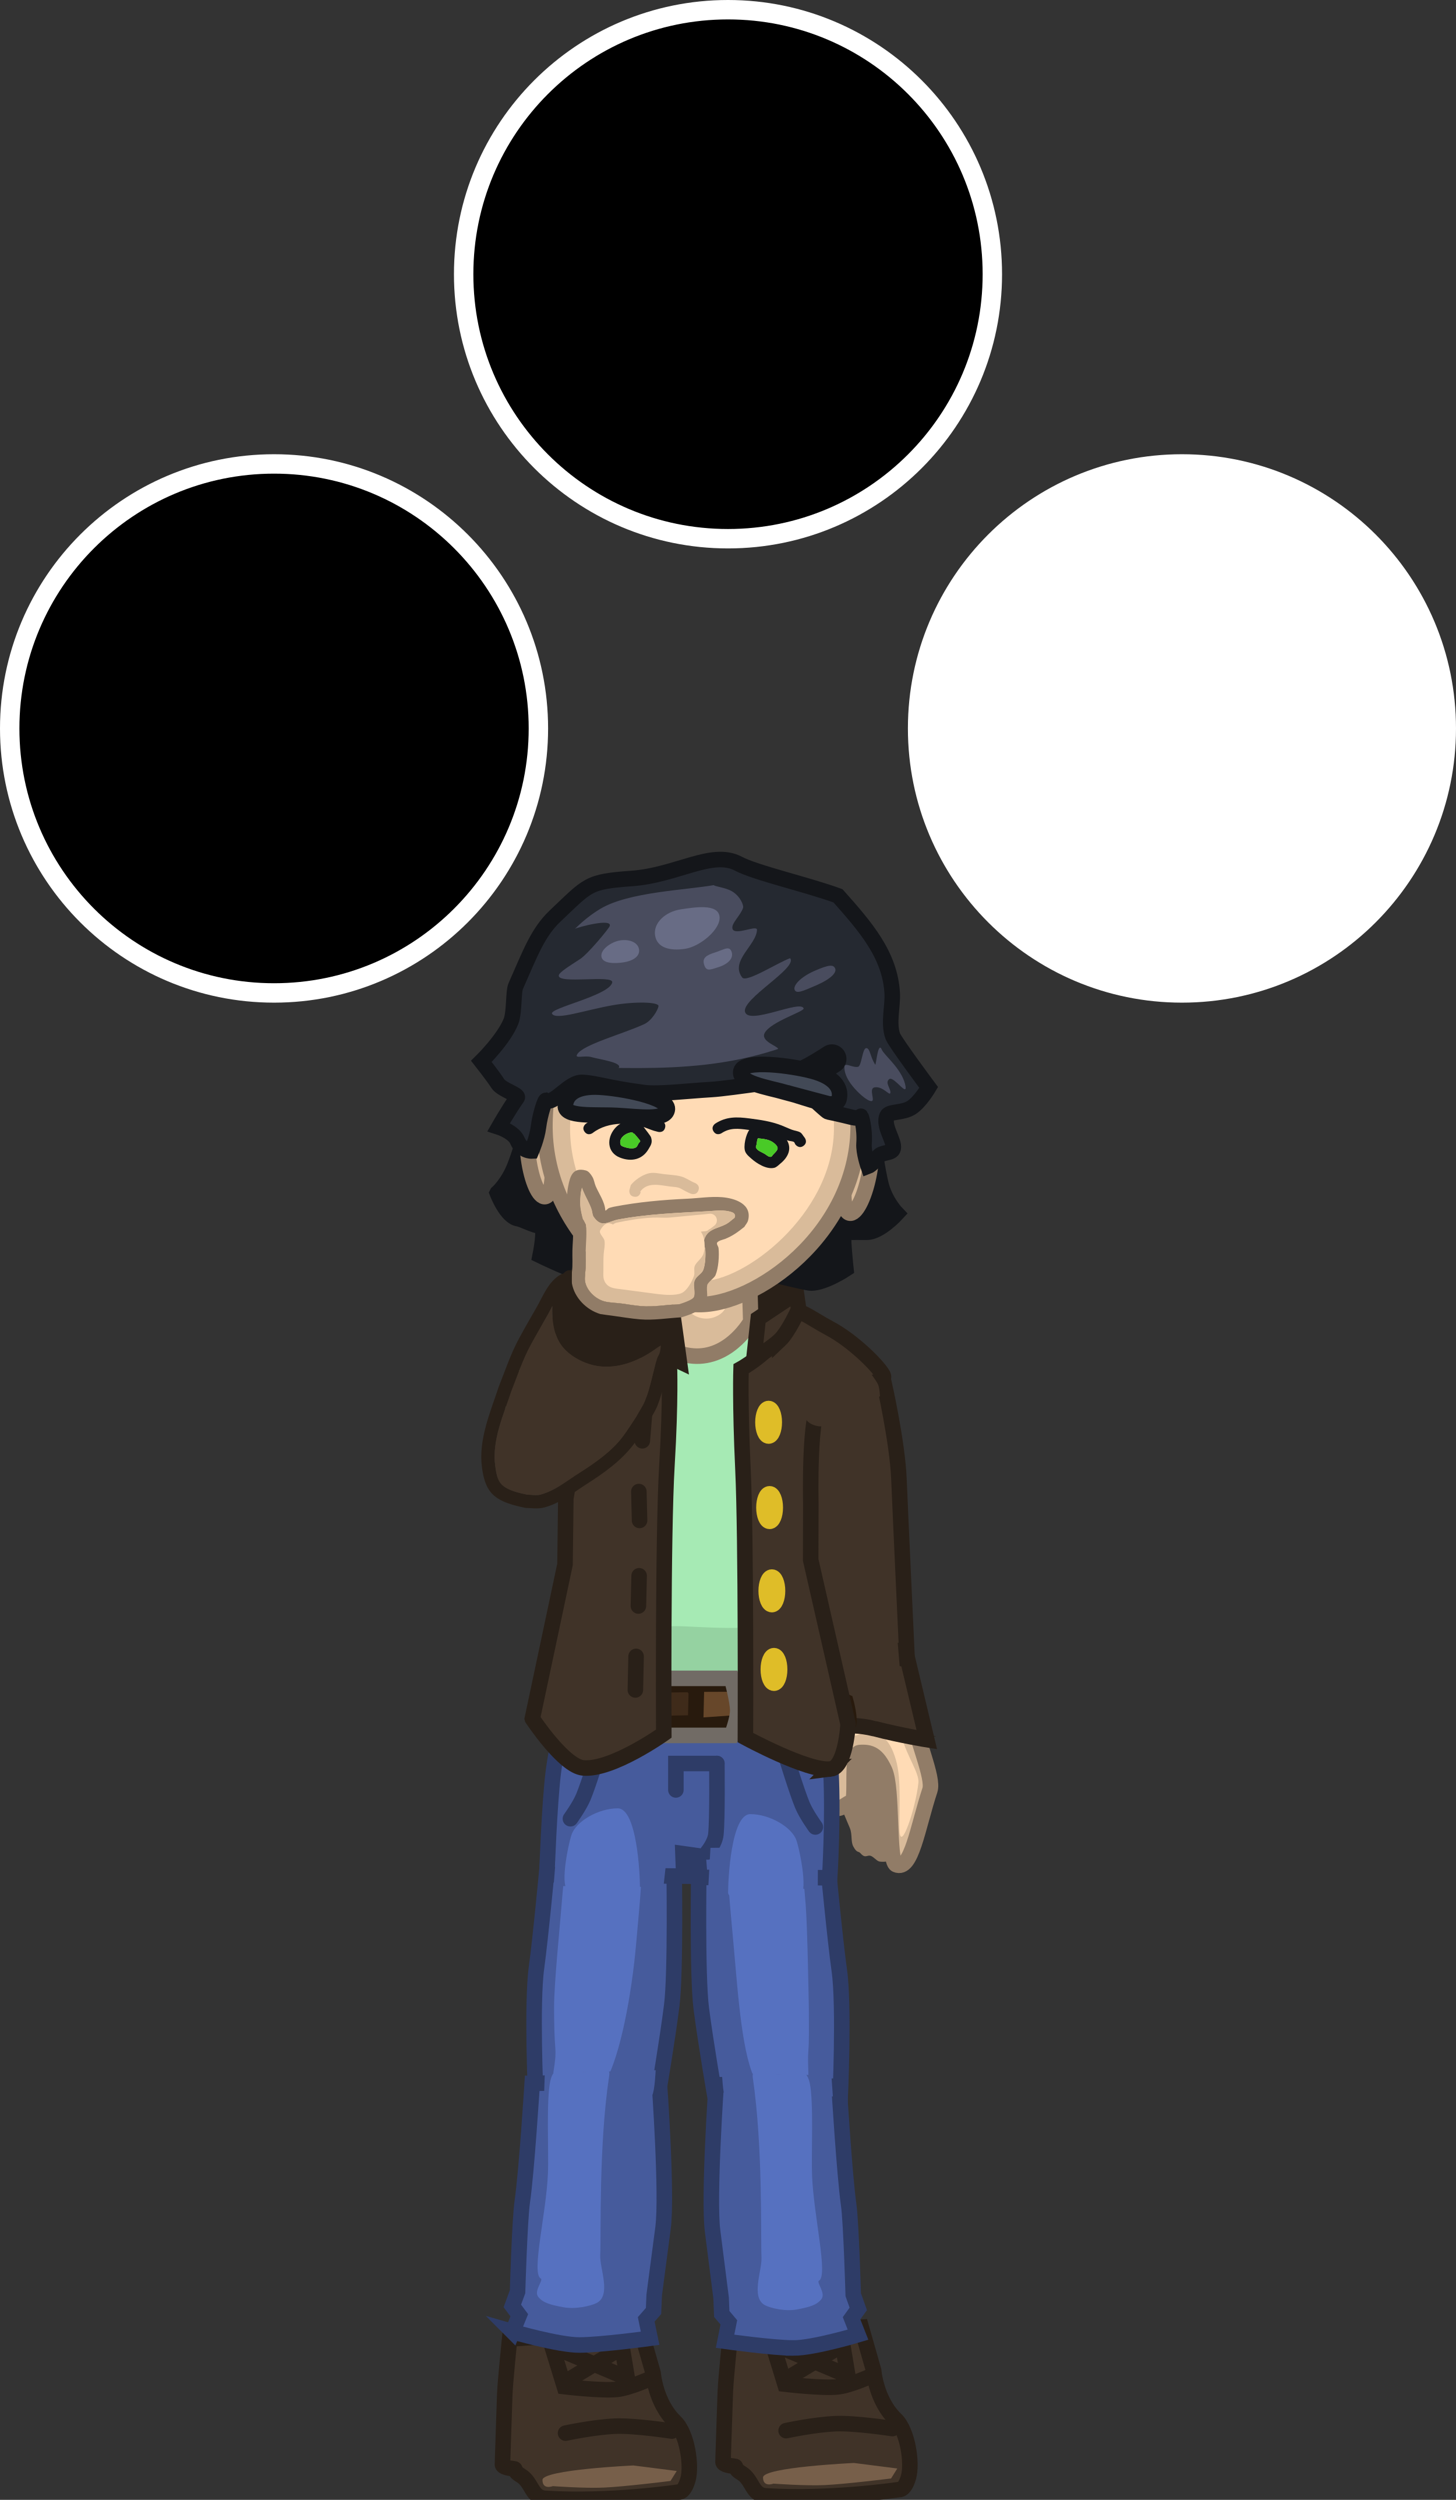 <svg version="1.1" xmlns="http://www.w3.org/2000/svg" xmlns:xlink="http://www.w3.org/1999/xlink" width="375.206" height="643.815" viewBox="0,0,375.206,643.815"><rect x="0" y="0" width="375.206" height="643.815" fill="#333333" stroke="none"/><g transform="translate(-52.397,209.112)"><g data-paper-data="{&quot;isPaintingLayer&quot;:true}" fill-rule="nonzero" stroke-linejoin="miter" stroke-miterlimit="10" stroke-dasharray="" stroke-dashoffset="0" style="mix-blend-mode: normal"><g data-paper-data="{&quot;index&quot;:null}"><path d="M286.51,428.877c-1.002,3.473 -2.396,3.177 -2.396,3.177c0,0 -17.839,2.679 -34.334,1.624c-3.639,-0.233 -3.381,-4.07 -6.273,-5.839c-2.283,-1.396 -1.049,-1.727 -1.949,-1.805c-2.99,-0.258 -2.845,-1.076 -2.845,-1.076c0,0 0.529,-16.442 0.602,-18.194c0.14,-3.352 1.242,-14.117 1.242,-14.117l33.792,-2.395l3.193,11.175c0,0 0.576,7.638 5.695,12.573c3.086,2.976 4.307,11.289 3.273,14.876z" fill="#403328" stroke="#292018" stroke-width="4" stroke-linecap="butt"/><path d="M272.444,425.203l11.182,1.422l-1.603,2.57c0,0 -11.296,1.419 -17.011,1.7c-5.014,0.247 -13.322,-0.37 -13.322,-0.37c0,0 -2.661,1.049 -2.661,-1.596c0,-2.645 23.415,-3.725 23.415,-3.725z" fill="#775f4a" stroke="none" stroke-width="0" stroke-linecap="butt"/><path d="M254.975,416.881c0,0 7.214,-1.564 12.775,-1.796c5.029,-0.21 14.632,1.264 14.632,1.264" fill="none" stroke="#292018" stroke-width="4" stroke-linecap="round"/><path d="M277.543,402.512c0,0 -5.882,2.744 -9.267,3.098c-4.103,0.429 -13.616,-0.704 -13.616,-0.704l-3.193,-10.377l17.029,7.184" fill="none" stroke="#292018" stroke-width="4" stroke-linecap="round"/><path d="M255.458,403.311l14.102,-8.515l1.33,7.982" fill="none" stroke="#292018" stroke-width="4" stroke-linecap="round"/></g><g data-paper-data="{&quot;index&quot;:null}"><path d="M229.673,429.52c-1.002,3.473 -2.396,3.177 -2.396,3.177c0,0 -17.839,2.679 -34.334,1.624c-3.639,-0.233 -3.381,-4.07 -6.273,-5.839c-2.283,-1.396 -1.049,-1.727 -1.949,-1.805c-2.99,-0.258 -2.845,-1.076 -2.845,-1.076c0,0 0.529,-16.442 0.602,-18.194c0.14,-3.352 1.242,-14.117 1.242,-14.117l33.792,-2.395l3.193,11.175c0,0 0.576,7.638 5.695,12.573c3.086,2.976 4.307,11.289 3.273,14.876z" fill="#403328" stroke="#292018" stroke-width="4" stroke-linecap="butt"/><path d="M215.606,425.845l11.182,1.422l-1.603,2.57c0,0 -11.296,1.419 -17.011,1.7c-5.014,0.247 -13.322,-0.37 -13.322,-0.37c0,0 -2.661,1.049 -2.661,-1.596c0,-2.645 23.415,-3.725 23.415,-3.725z" fill="#775f4a" stroke="none" stroke-width="0" stroke-linecap="butt"/><path d="M198.138,417.524c0,0 7.214,-1.564 12.775,-1.796c5.029,-0.21 14.632,1.264 14.632,1.264" fill="none" stroke="#292018" stroke-width="4" stroke-linecap="round"/><path d="M220.706,403.155c0,0 -5.882,2.744 -9.267,3.098c-4.103,0.429 -13.616,-0.704 -13.616,-0.704l-3.193,-10.377l17.029,7.184" fill="none" stroke="#292018" stroke-width="4" stroke-linecap="round"/><path d="M198.621,403.953l14.102,-8.515l1.33,7.982" fill="none" stroke="#292018" stroke-width="4" stroke-linecap="round"/></g><g data-paper-data="{&quot;index&quot;:null}" stroke-linecap="butt"><g><g><path d="M264.986,211.195c-0.853,-1.041 -1.411,-7.532 -1.536,-8.302c-3.86,-23.743 -6.199,-28.108 -6.199,-28.108c0,0 3.478,-10.557 7.342,-12.227c2.749,-1.189 13.445,2.927 13.445,2.927c0,0 3.125,25.196 3.424,35.226c0.07,2.365 1.601,4.358 2.963,12.518c1.084,6.493 -14.641,3.822 -19.438,-2.033z" fill="#d9bb9a" stroke="#917c67" stroke-width="4"/><path d="M283.416,219.293c0,2.752 -15.946,-3.285 -16.71,-3.285c-0.764,0 -0.355,-2.784 -0.355,-5.536c0,-2.752 -0.622,-5.72 0.142,-5.72c0.127,0 15.344,7.157 15.656,8.123c0.824,2.551 1.267,4.125 1.267,6.418z" fill="#d9bb9a" stroke="none" stroke-width="0"/><path d="M270.814,162.795c2.444,-0.361 4.295,7.959 5.71,18.311c1.415,10.352 0.768,12.298 1.542,19.62c0.521,4.933 1.896,11.268 3.228,16.665c2.266,9.186 -12.323,-0.265 -12.52,-0.597c-0.179,-0.301 0.427,-7.888 0.422,-8.57c-0.055,-7.838 0.188,-18.243 -0.63,-20.57c-1.807,-5.14 -5.245,-13.215 -5.789,-17.198c-1.415,-10.352 5.593,-7.301 8.037,-7.663z" fill="#ffdbb5" stroke="none" stroke-width="0"/></g><path d="M273.966,213.974c-3.272,-1.149 -10.512,-4.607 -10.512,-4.607c0,0 -4.359,-19.75 -5.337,-27.382c-0.973,-7.592 -2.912,-28.253 -2.912,-28.253l24.994,-6.735c0,0 3.454,15.229 3.849,24.758c0.404,9.749 2.023,44.532 2.023,44.532c0,0 -8.348,-0.993 -12.105,-2.312z" fill="#403328" stroke="#292018" stroke-width="4"/></g><g><path d="M285.403,255.35c0,7.399 -0.784,15.021 -5.31,15.021c-1.488,0 -1.27,-0.058 -2.72,-1.191c-1.436,-1.122 -1.731,0.712 -3.214,-0.988c-0.582,-0.667 -0.887,0.06 -1.876,-1.772c-0.681,-1.262 -0.212,-3.102 -0.876,-4.72c-0.983,-2.39 -2.395,-5.388 -2.395,-6.35c0,-7.399 3.669,-13.397 8.195,-13.397c4.526,0 8.195,5.998 8.195,13.397z" fill="#917c67" stroke="none" stroke-width="NaN"/><g><path d="M283.319,271.115c-2.081,-0.902 -0.812,-19.648 -2.937,-24.266c-1.933,-4.2 -3.701,-4.799 -6.44,-4.606c-2.56,0.18 -0.568,12.76 -2.155,12.78c-1.629,0.02 -5.867,6.509 -6.985,-6.614c-0.892,-10.471 -0.097,-27.135 -0.926,-32.23c0.043,-2.891 20.374,0.705 21.027,4.645c0.07,2.365 0.927,2.181 2.289,10.34c1.276,7.648 5.894,17.549 4.839,20.753c-3.187,9.682 -4.757,20.912 -8.712,19.198z" fill="#d9bb9a" stroke="#917c67" stroke-width="4"/><path d="M281.507,222.484c2.266,9.186 2.068,11.124 3.329,15.899c1.262,4.776 4.497,9.159 4.232,11.637c-0.71,6.645 -4.554,17.951 -4.853,12.466c-0.244,-4.472 0.601,-13.149 -0.941,-18.336c-0.724,-2.438 -2.113,-6.28 -5.956,-7.37c-1.549,-0.439 -7.353,3.377 -8.477,-0.159c-0.571,-1.794 -0.062,-3.636 -0.246,-6.151c-0.746,-10.206 0.624,-10.799 0.426,-11.13c-1.324,-2.222 11.153,-2.254 12.485,3.143z" fill="#ffdbb5" stroke="none" stroke-width="0"/></g><path d="M277.756,236.104c-7.411,-1.89 -15.116,0.04 -15.116,0.04l1.079,-22.994l22.617,5.259l4.895,20.514c0,0 -6.51,-1.041 -13.476,-2.818z" fill="#403328" stroke="#292018" stroke-width="4"/><path d="M265.977,217.209l-0.887,-9.595l18.626,6.089l0.71,8.673z" fill="#403328" stroke="none" stroke-width="0"/></g></g><path d="M200.309,190.605c0,0 2.702,-32.952 0.454,-37.254c-0.399,-0.764 -4.259,-7.031 -10.264,-8.69c-4.57,-1.263 -7.996,9.436 -6.647,6.852c3.12,-5.978 8.084,-16.192 13.224,-17.432c10.46,-2.523 23.341,-10.05 32.449,-10.05c9.956,0 21.082,4.462 34.418,9.234c12.958,4.637 9.301,13.463 9.301,13.463c0,0 -11.702,7.594 -12.141,8.326c-2.127,3.542 -2.947,33.953 -2.947,33.953l7.177,37.258c0,0 -12.963,10.261 -36.501,9.687c-21.934,-0.534 -36.293,-8.258 -36.293,-8.258z" data-paper-data="{&quot;index&quot;:null}" fill="#95d2a1" stroke="#67916f" stroke-width="4" stroke-linecap="butt"/><path d="M249.266,166.297c0,1.438 -1.175,8.836 -0.688,12.374c1.675,12.169 6.674,28.172 4.648,29.505c-4.978,3.273 -21.652,1.47 -26.67,1.518c-4.07,0.039 -18.6,0.348 -22.779,-3.438c-3.243,-2.938 2.095,-14.915 3.906,-27.587c0.523,-3.659 -0.769,-10.62 -0.769,-13.433c0,-3.033 -4.37,-16.643 -5.861,-19.741c-0.546,-1.134 -4.522,1.008 -6.311,0.251c-1.551,-0.656 -0.97,-4.188 -1.07,-5.366c-0.196,-2.306 4.139,-5.462 8.707,-6.958c4.568,-1.496 19.203,-4.37 25.892,-4.37c6.89,0 20.77,1.866 26.623,4.617c1.104,0.519 8.284,3.117 7.436,5.983c-0.612,2.07 -0.476,6.025 -2.579,6.713c-2.314,0.757 -6.862,-1.819 -7.071,-0.836c-1.002,4.713 -3.414,17.742 -3.414,20.769z" data-paper-data="{&quot;index&quot;:null}" fill="#a6eab4" stroke="none" stroke-width="0" stroke-linecap="butt"/><g data-paper-data="{&quot;index&quot;:null}" stroke-linecap="butt"><path d="M202.72,129.1l1.04,-8.784c0,0 13.673,-1.567 24.4,-1.462c10.727,0.105 27.943,2.721 27.943,2.721v5.588z" fill="#292018" stroke="#292018" stroke-width="4"/><g><path d="M212.158,117.527l33.301,0.242l0.406,13.469c0,0 -5.008,9.022 -13.992,8.917c-8.699,-0.101 -22.599,-9.827 -22.599,-9.827z" fill="#d9bb9a" stroke="#917c67" stroke-width="4"/><path d="M239.334,127.396c0,1.234 -2.208,3.087 -4.932,3.087c-2.724,0 -4.932,-1.852 -4.932,-3.087c0,-1.234 2.208,-1.384 4.932,-1.384c2.724,0 4.932,0.149 4.932,1.384z" fill="#ffdbb5" stroke="none" stroke-width="0"/></g></g><g data-paper-data="{&quot;index&quot;:null}" stroke-linecap="butt"><g fill="#465b9c"><path d="M190.654,297.617c1.055,-7.592 2.918,-27.521 2.918,-27.521l32.537,1.273c0,0 0.463,27.528 -0.609,36.024c-1.128,8.939 -3.436,22.537 -3.436,22.537c0,0 -11.707,4.402 -16.983,4.419c-5.044,0.016 -14.637,-3.705 -14.637,-3.705c0,0 -1.057,-23.902 0.211,-33.025z" stroke="#2e3c67" stroke-width="4"/><path d="M195.137,272.701l0.175,-4.589l24.129,0.901l-0.175,4.589z" stroke="none" stroke-width="0"/></g><path d="M197.168,280.856c1.109,-14.222 3.201,-26.103 9.269,-26.022c14.029,0.187 11.929,13.355 9.913,36.433c-1.198,13.712 -4.162,28.959 -7.795,35.456c-1.816,3.246 -5.228,4.345 -6.99,4.345c-2.589,0 -5.295,-0.964 -6.525,-3.43c-0.742,-1.487 0.764,-5.384 0.465,-9.15c-0.218,-2.749 -0.324,-6.245 -0.324,-10.688c0,-6.156 1.517,-20.895 1.988,-26.944z" fill="#5671c0" stroke="none" stroke-width="0"/></g><g data-paper-data="{&quot;index&quot;:null}" stroke-linecap="butt"><g fill="#465b9c"><path d="M184.491,391.405l1.724,-4.241l-1.792,-2.407l1.346,-3.655c0,0 0.548,-18.627 1.226,-23.248c1.114,-7.592 2.548,-30.43 2.548,-30.43l32.755,-0.411c0,0 2.086,29.212 0.954,37.707c-0.472,3.539 -2.271,17.243 -2.271,17.243l-0.168,4.103l-1.888,2.157l1.003,4.873c0,0 -12.664,1.712 -18.235,1.729c-5.325,0.016 -17.202,-3.421 -17.202,-3.421z" stroke="#2e3c67" stroke-width="4"/><path d="M192.608,330.232l0.185,-5.396l28.57,-0.79c0,0 -0.235,5.336 -0.896,6.45c-0.255,0.43 -6.74,0.435 -6.74,0.435z" stroke="none" stroke-width="0"/></g><path d="M194.217,326.794c0.962,-4.275 3.34,-2.409 6.372,-2.498c4.266,1.089 9.357,-2.545 8.795,1.172c-2.711,17.927 -2.061,40.263 -2.31,46.281c-0.14,3.393 2.943,10.34 -0.98,12.283c-1.525,0.755 -5.401,1.634 -8.458,1.075c-3.214,-0.588 -5.282,-1.098 -6.53,-2.667c-1.247,-1.57 1.423,-4.322 0.64,-4.744c-2.493,-1.343 1.419,-16.617 1.853,-27.094c0.231,-5.577 -0.477,-18.943 0.618,-23.809z" fill="#5671c0" stroke="none" stroke-width="0"/></g><g data-paper-data="{&quot;index&quot;:null}" stroke-linecap="butt"><g fill="#465b9c"><path d="M236.623,330.695c0,0 -2.356,-13.598 -3.507,-22.537c-1.094,-8.495 -0.622,-36.024 -0.622,-36.024l33.213,-1.273c0,0 1.901,19.93 2.978,27.521c1.295,9.123 0.215,33.025 0.215,33.025c0,0 -9.793,3.721 -14.941,3.705z" stroke="#2e3c67" stroke-width="4"/><path d="M239.478,274.367l-0.179,-4.589l24.63,-0.901l0.179,4.589z" stroke="none" stroke-width="0"/></g><path d="M260.836,308.363c0,4.444 0.094,7.939 -0.129,10.688c-0.305,3.766 0.424,8.067 -0.333,9.554c-1.256,2.466 -1.193,3.026 -3.836,3.026c-1.799,0 -7.299,-1.099 -9.153,-4.345c-3.709,-6.497 -4.717,-21.744 -5.939,-35.456c-2.058,-23.078 -4.201,-36.246 10.119,-36.433c6.193,-0.081 7.32,11.8 8.452,26.022c0.482,6.049 0.819,26.944 0.819,26.944z" fill="#5671c0" stroke="none" stroke-width="0"/></g><g data-paper-data="{&quot;index&quot;:null}" stroke-linecap="butt"><g fill="#465b9c"><path d="M256.874,395.591c-5.386,-0.017 -17.63,-1.729 -17.63,-1.729l0.97,-4.873l-1.825,-2.157l-0.162,-4.103c0,0 -1.74,-13.704 -2.196,-17.243c-1.094,-8.495 0.922,-37.707 0.922,-37.707l31.669,0.411c0,0 1.386,22.838 2.464,30.43c0.656,4.62 1.185,23.248 1.185,23.248l1.301,3.655l-1.733,2.407l1.667,4.241c0,0 -11.483,3.437 -16.632,3.421z" stroke="#2e3c67" stroke-width="4"/><path d="M245.824,331.696c0,0 -6.269,-0.005 -6.516,-0.435c-0.639,-1.113 -0.866,-6.45 -0.866,-6.45l28.202,0.588l0.381,5.396z" stroke="none" stroke-width="0"/></g><path d="M261.66,351.166c0.419,10.477 4.202,25.751 1.791,27.094c-0.757,0.422 1.825,3.174 0.619,4.744c-1.206,1.57 -3.206,2.079 -6.313,2.667c-2.955,0.559 -6.703,-0.32 -8.177,-1.075c-3.793,-1.942 -0.812,-8.89 -0.948,-12.283c-0.241,-6.018 0.387,-28.355 -2.234,-46.281c-0.544,-3.718 4.378,-0.083 8.503,-1.172c2.931,0.089 5.23,-1.777 6.16,2.498c1.059,4.866 0.375,18.232 0.598,23.809z" fill="#5671c0" stroke="none" stroke-width="0"/></g><g data-paper-data="{&quot;index&quot;:null}"><g><g><path d="M193.321,273.694c0,0 0.636,-18.319 1.681,-26.508c1.041,-8.158 4.065,-19.79 4.065,-19.79l63.972,0.426c0,0 3.173,13.025 3.498,19.549c0.604,12.106 -0.33,27.104 -0.33,27.104l-33.466,-0.072l-0.432,-5.563l-3.921,-0.554l0.213,5.785z" fill="#465b9c" stroke="#2e3c67" stroke-width="4" stroke-linecap="butt"/><path d="M237.131,245.063c0,0 0.175,14.154 -0.258,18.276c-0.234,2.225 -2.134,4.501 -2.134,4.501" fill="none" stroke="#2e3c67" stroke-width="4" stroke-linecap="round"/><path d="M226.569,251.875v-6.812h10.562" fill="none" stroke="#2e3c67" stroke-width="4" stroke-linecap="round"/><path d="M206.911,241.271c0,0 -2.79,9.071 -4.166,12.368c-1.026,2.459 -3.353,5.647 -3.353,5.647" fill="none" stroke="#2e3c67" stroke-width="4" stroke-linecap="round"/><path d="M262.513,261.415c0,0 -2.327,-3.188 -3.353,-5.647c-1.376,-3.297 -4.166,-12.368 -4.166,-12.368" data-paper-data="{&quot;index&quot;:null}" fill="none" stroke="#2e3c67" stroke-width="4" stroke-linecap="round"/><path d="M195.055,276.603l0.848,-10.623l28.634,0.273l-1.18,10.623z" fill="#465b9c" stroke="none" stroke-width="0" stroke-linecap="butt"/><path d="M234.893,277.409l0.587,-10.623l27.709,-0.273l-0.053,10.8z" data-paper-data="{&quot;index&quot;:null}" fill="#465b9c" stroke="none" stroke-width="0" stroke-linecap="butt"/></g><g stroke="#281a0d" stroke-width="4" stroke-linecap="butt"><path d="M195.28,233.781c0,0 -0.256,-3.997 0.03,-5.663c0.31,-1.8 2.162,-3.916 2.162,-3.916l9.765,-0.355c0,0 3.189,3.808 3.189,5.464c0,1.656 -3.189,4.47 -3.189,4.47z" fill="#3f2b1a"/><path d="M206.44,234.633l1.794,-10.218l10.164,0.071c0,0 3.189,3.808 3.189,5.464c0,1.656 -3.189,4.47 -3.189,4.47z" fill="#67472a"/><path d="M218.597,234.846l1.594,-10.005l10.363,-0.142c0,0 3.189,3.808 3.189,5.464c0,1.656 -3.189,4.47 -3.189,4.47z" fill="#3f2b1a"/><path d="M231.629,235.347l0.263,-10.724l11.21,-0.042c0,0 3.361,3.635 3.438,5.288c0.077,1.654 -2.978,4.633 -2.978,4.633z" fill="#67472a"/><path d="M243.781,234.917l0.861,-10.298l10.612,-0.467c0,0 3.361,3.635 3.438,5.288c0.077,1.654 -2.978,4.633 -2.978,4.633z" fill="#3f2b1a"/><path d="M255.942,234.708l0.591,-10.085l8.428,-0.68c0,0 2.642,3.635 2.703,5.288c0.06,1.654 -2.341,4.633 -2.341,4.633z" fill="#67472a"/></g><path d="M200.378,235.344l1.165,-12.77l5.778,-0.148l0.629,12.77z" fill="#465b9c" stroke="#2e3c67" stroke-width="4" stroke-linecap="butt"/><g fill="#67472a" stroke="#281a0d" stroke-width="4" stroke-linecap="butt"><path d="M255.451,233.573l5.455,-8.648l9.475,4.238c0,0 1.273,4.658 0.584,6.14c-0.688,1.483 -4.715,2.756 -4.715,2.756z"/></g><path d="M223.38,237.826c0,0 -1.196,-4.985 -1.196,-7.45c0,-2.43 1.196,-7.237 1.196,-7.237h17.537c0,0 1.594,5.716 1.594,8.302c0,2.268 -1.594,6.386 -1.594,6.386z" fill="none" stroke="#716b65" stroke-width="4" stroke-linecap="butt"/><path d="M254.385,235.409l0.629,-12.77l5.778,0.148l1.165,12.77z" data-paper-data="{&quot;index&quot;:null}" fill="#465b9c" stroke="#2e3c67" stroke-width="4" stroke-linecap="butt"/></g><path d="M217.307,276.83c0,3.037 -13.186,0.887 -18.185,0.887c-2.674,0 -0.396,-11.516 0.581,-14.368c1.163,-3.392 6.876,-6.741 11.874,-6.741c4.999,0 5.73,17.185 5.73,20.222z" fill="#5671c0" stroke="none" stroke-width="0" stroke-linecap="butt"/><path d="M240.023,278.322c0,-3.037 0.731,-20.222 5.73,-20.222c4.999,0 10.712,3.349 11.874,6.741c0.977,2.852 3.255,14.368 0.581,14.368c-4.999,0 -18.185,2.15 -18.185,-0.887z" data-paper-data="{&quot;index&quot;:null}" fill="#5671c0" stroke="none" stroke-width="0" stroke-linecap="butt"/></g><g data-paper-data="{&quot;index&quot;:null}" stroke-linecap="butt"><g data-paper-data="{&quot;index&quot;:null}" fill="#403328"><g><path d="M266.427,246.484c-5.793,0.687 -21.94,-8.093 -21.94,-8.093c0,0 0.215,-51.021 -0.636,-69.198c-0.789,-16.843 -0.485,-25.793 -0.485,-25.793c0,0 7.56,-4.171 9.698,-9.149c1.3,-3.027 0.368,-5.3 1.94,-5.634c3.717,-0.791 5.395,1.293 11.234,4.406c5.84,3.113 12.273,9.422 13.663,11.906c1.39,2.484 -5.838,2.073 -5.838,2.073c0,0 -6.068,3.44 -10.132,5.402c-3.157,1.524 -2.584,25.615 -2.584,25.615l-0.042,14.607l9.642,42.307c0,0 -0.588,11.086 -4.52,11.552z" stroke="#292018" stroke-width="4"/><path d="M276.243,143.896c0,0 1.99,2.55 2.428,3.567c0.413,0.96 0.487,3.014 0.487,3.014c0,0 -12.446,7.011 -14.557,7.714c-0.698,0.232 -4.627,-0.062 -5.132,-3.261c-0.504,-3.199 1.869,-6.297 1.869,-6.297z" stroke="none" stroke-width="NaN"/></g><path d="M253.349,136.029c-2.195,2.084 -6.678,4.796 -6.678,4.796l1.121,-10.377l9.824,-6.53l0.592,4.159c0,0 -2.573,5.782 -4.859,7.952z" stroke="#292018" stroke-width="4"/></g><path d="M251.922,157.182c0,1.958 -0.653,3.546 -1.458,3.546c-0.805,0 -1.458,-1.588 -1.458,-3.546c0,-1.958 0.653,-3.546 1.458,-3.546c0.805,0 1.458,1.588 1.458,3.546z" fill="#dfbd28" stroke="#dfbd28" stroke-width="4"/><path d="M252.178,179.149c0,1.958 -0.653,3.546 -1.458,3.546c-0.805,0 -1.458,-1.588 -1.458,-3.546c0,-1.958 0.653,-3.546 1.458,-3.546c0.805,0 1.458,1.588 1.458,3.546z" fill="#dfbd28" stroke="#dfbd28" stroke-width="4"/><path d="M252.761,200.598c0,1.958 -0.653,3.546 -1.458,3.546c-0.805,0 -1.458,-1.588 -1.458,-3.546c0,-1.958 0.653,-3.546 1.458,-3.546c0.805,0 1.458,1.588 1.458,3.546z" fill="#dfbd28" stroke="#dfbd28" stroke-width="4"/><path d="M253.307,220.835c0,1.958 -0.653,3.546 -1.458,3.546c-0.805,0 -1.458,-1.588 -1.458,-3.546c0,-1.958 0.653,-3.546 1.458,-3.546c0.805,0 1.458,1.588 1.458,3.546z" fill="#dfbd28" stroke="#dfbd28" stroke-width="4"/></g><g data-paper-data="{&quot;index&quot;:null}" stroke="#292018" stroke-width="4"><path d="M189.573,233.515l8.427,-39.724l0.207,-17.028c0,0 4.392,-23.849 0.35,-25.373c-5.204,-1.962 -12.973,-5.402 -12.973,-5.402c0,0 -1.756,10.411 0.024,7.927c1.78,-2.484 2.518,-18.793 9.995,-21.906c7.477,-3.113 9.625,-5.196 14.385,-4.406c2.013,0.334 0.819,2.607 2.484,5.634c2.738,4.978 12.417,9.149 12.417,9.149c0,0 0.389,8.949 -0.621,25.793c-1.09,18.178 -0.815,69.199 -0.815,69.199c0,0 -13.358,9.507 -20.776,8.82c-5.035,-0.467 -13.104,-12.682 -13.104,-12.682z" fill="#403328" stroke-linecap="butt"/><path d="M211.372,129.001l-0.287,-5.854l14.93,7.982l1.436,10.377c0,0 -5.74,-2.712 -8.551,-4.796c-2.927,-2.17 -7.528,-7.71 -7.528,-7.71z" fill="#403328" stroke-linecap="butt"/><path d="M217.921,161.951l0.747,-9.167" fill="none" stroke-linecap="round"/><path d="M217.025,175.027l0.187,7.438" fill="none" stroke-linecap="round"/><path d="M217.099,196.717l-0.187,7.784" fill="none" stroke-linecap="round"/><path d="M216.129,226.122l0.187,-8.648" fill="none" stroke-linecap="round"/></g><path d="M180.542,98.132c0,0 2.671,-2.298 4.484,-6.861c2.459,-6.188 7.204,-23.398 7.204,-23.398l82.914,1.49c0,0 2.601,19.417 4.234,26.372c1.064,4.533 4.144,7.707 4.144,7.707c0,0 -4.363,4.777 -7.695,4.799c-1.067,0.007 -4.349,-0.025 -5.861,0.031c-0.603,0.023 0.422,9.447 0.422,9.447c0,0 -5.34,3.534 -8.883,3.612c-1.47,0.032 -12.553,-2.974 -14.108,-2.895c-1.752,0.089 -4.096,1.933 -6.821,2.857c-4.404,1.493 -9.155,2.304 -9.155,2.304c0,0 -5.187,-1.256 -8.734,-2.973c-2.931,-1.419 -4.04,-3.331 -6.398,-3.535c-1.58,-0.137 -12.789,1.617 -13.666,1.579c-2.133,-0.094 -11.034,-4.421 -11.034,-4.421c0,0 1.508,-7.429 0.206,-7.535c-1.739,-0.141 -4.843,-1.814 -5.833,-1.946c-3.061,-0.409 -5.42,-6.633 -5.42,-6.633z" fill="#14161a" stroke="#14161a" stroke-width="4" stroke-linecap="butt"/><path d="M194.278,86.937c0.941,5.705 0.465,11.081 -1.062,12.006c-1.527,0.925 -3.528,-2.95 -4.469,-8.655c-0.941,-5.705 -0.465,-11.081 1.062,-12.006c1.527,-0.925 3.528,2.95 4.469,8.655z" fill="#d9bb9a" stroke="#917c67" stroke-width="4" stroke-linecap="butt"/><path d="M275.784,82.787c1.463,1.025 1.58,6.42 0.263,12.05c-1.318,5.63 -3.571,9.364 -5.034,8.339c-1.463,-1.025 -1.58,-6.42 -0.263,-12.05c1.318,-5.63 3.571,-9.364 5.034,-8.339z" data-paper-data="{&quot;index&quot;:null}" fill="#d9bb9a" stroke="#917c67" stroke-width="4" stroke-linecap="butt"/><g stroke-linecap="butt"><path d="M232.353,126.865c-16.093,-0.291 -40.021,-19.534 -39.527,-46.789c0.493,-27.254 17.225,-42.47 41.135,-42.038c23.91,0.433 40.08,16.245 39.587,43.499c-0.493,27.254 -26.568,45.592 -41.195,45.327z" data-paper-data="{&quot;index&quot;:null}" fill="#d9bb9a" stroke="#917c67" stroke-width="4"/><path d="M267.296,81.973c-0.395,21.803 -23.239,39.071 -34.299,38.87c-15.446,-0.28 -34.086,-18.298 -33.692,-40.101c0.395,-21.803 13.045,-36.513 35.071,-36.114c21.752,0.394 33.314,15.541 32.919,37.345z" fill="#ffdbb5" stroke="none" stroke-width="7.5"/></g><g><path d="M193.118,74.321c-0.159,-0.494 -1.51,3.242 -1.973,6.91c-0.352,2.795 -1.76,6.085 -1.76,6.085c0,0 -2.485,0.11 -3.66,-2.673c-0.957,-2.267 -4.797,-3.495 -4.797,-3.495c0,0 2.545,-4.46 4.736,-7.556c0.566,-0.8 -3.966,-1.998 -5.009,-3.666c-1.043,-1.668 -4.209,-5.69 -4.209,-5.69c0,0 5.842,-5.733 7.647,-10.361c0.895,-2.296 0.557,-7.561 1.203,-9.016c3.676,-8.29 5.653,-13.813 10.155,-18.066c8.665,-8.186 8.339,-8.835 19.828,-9.667c11.488,-0.832 20.647,-7.408 27.4,-3.801c4.41,2.355 18.012,5.456 25.669,8.279c7.148,8.036 13.453,15.254 13.976,25.189c0.168,3.187 -1.081,7.637 0.155,10.987c0.561,1.52 9.241,13.177 9.241,13.177c0,0 -2.219,3.774 -4.485,5.209c-2.246,1.422 -5.648,0.903 -6.22,2.073c-1.247,2.553 2.005,6.549 1.561,8.444c-0.323,1.379 -2.881,0.792 -3.846,2.063c-1.629,2.145 -2.609,2.508 -2.609,2.508c0,0 -1.226,-3.577 -1.069,-5.81c0.295,-4.174 -0.851,-7.683 -0.863,-7.013c-1.64,0.779 -1.298,0.253 -8.351,-1.184c-0.392,-0.08 -2.69,-2.321 -4.192,-3.588c-1.502,-1.266 -3.157,-5.224 -3.157,-5.224c0,0 -18.021,2.763 -22.691,3.042c-6.736,0.402 -13.752,1.286 -17.578,0.78c-9.354,-1.237 -12.011,-2.409 -15.726,-2.609c-3.458,-0.186 -7.222,5.705 -9.375,4.672z" fill="#252931" stroke="#14161a" stroke-width="4" stroke-linecap="butt"/><path d="M256.811,59.645c-24.559,9.49 -47.601,5.046 -67.155,6.446c-4.048,0.29 -5.277,-3.038 -5.277,-3.038c0,0 6.941,-7.414 7.281,-17.646c0.164,-4.924 6.587,-15.123 15.409,-20.439c7.333,-4.419 22.258,-4.839 29.61,-6.183c4.761,-0.87 4.486,2.919 8.769,3.061c12.158,0.404 10.88,7.845 14.617,15.705c2.72,5.721 0.257,20.738 -3.253,22.095z" fill="#494c5e" stroke="none" stroke-width="7.5" stroke-linecap="butt"/><path d="M247.469,30.363c0.046,-1.388 -5.726,1.598 -6.306,-0.26c-0.426,-1.364 2.058,-3.386 2.72,-5.405c0.19,-0.581 -0.602,-2.851 -2.74,-4.192c-1.779,-1.116 -4.972,-1.334 -4.855,-1.748c0.475,-1.681 9.397,0.023 10.358,0.055c3.814,0.127 17.302,11.012 17.171,14.947c-0.008,0.239 4.407,20.228 -1.963,28.42c-0.92,1.183 -8.602,0.939 -8.965,-1.208c-0.114,-0.675 -4.602,-1.94 -3.421,-4.08c1.609,-2.916 10.294,-5.505 10.022,-6.305c-0.776,-2.286 -13.971,4.296 -15.083,0.972c-1.112,-3.324 13.694,-11.402 11.594,-13.896c-3.223,1.16 -11.274,6.386 -12.342,4.975c-3.237,-4.278 3.679,-8.339 3.81,-12.274z" fill="#252931" stroke="none" stroke-width="7.5" stroke-linecap="butt"/><path d="M201.121,62.449c-0.69,1.206 1.879,0.143 3.78,0.707c1.901,0.565 8.343,1.399 6.815,2.874c-0.806,0.778 -11.143,-0.529 -11.797,0.157c-1.206,1.264 -3.912,2.318 -4.747,1.841c-2.008,-1.149 -11.12,1.813 -12.473,-3.529c-0.879,-3.47 5.263,-9.722 6.033,-11.068c0.119,-0.207 2.013,-18.963 11.474,-23.228c1.366,-0.616 10.002,-2.89 9.319,-0.822c-0.215,0.65 -5.582,7.151 -7.627,8.492c-2.785,1.826 -5.367,3.38 -5.5,4.215c-0.382,2.384 14.291,-0.292 13.765,1.851c-0.836,3.404 -16.481,6.618 -15.496,8.066c1.122,1.651 8.318,-0.932 15.623,-2.23c5.658,-1.005 11.984,-0.867 11.798,0.259c-0.173,1.045 -1.773,3.734 -3.679,4.613c-5.546,2.559 -15.834,5.258 -17.288,7.802z" fill="#252931" stroke="none" stroke-width="7.5" stroke-linecap="butt"/><path d="M266.776,63.598c0,0 -5.042,3.328 -7.729,4.364c-1.995,0.769 -6.075,1.542 -6.075,1.542" fill="none" stroke="#14161a" stroke-width="7.5" stroke-linecap="round"/><path d="M221.206,31.792c-0.496,-3.233 2.689,-6.104 6.581,-6.701c3.892,-0.597 9.524,-1.463 10.02,1.77c0.496,3.233 -4.939,7.785 -8.831,8.382c-3.892,0.597 -7.273,-0.218 -7.769,-3.451z" fill="#686c85" stroke="none" stroke-width="7.5" stroke-linecap="butt"/><path d="M207.381,37.251c-0.286,-1.867 2.626,-3.835 4.873,-4.179c2.247,-0.344 4.535,0.458 4.821,2.325c0.286,1.867 -1.72,2.987 -3.967,3.332c-2.247,0.344 -5.441,0.389 -5.727,-1.477z" fill="#686c85" stroke="none" stroke-width="7.5" stroke-linecap="butt"/><path d="M233.847,39.339c-0.565,-1.802 0.673,-2.482 2.842,-3.162c2.169,-0.68 3.691,-1.897 4.256,-0.095c0.565,1.802 -1.249,3.213 -3.418,3.893c-2.169,0.68 -3.115,1.166 -3.68,-0.636z" fill="#686c85" stroke="none" stroke-width="7.5" stroke-linecap="butt"/></g><path d="M281.853,72.22c-0.042,1.272 -1.806,-1.684 -4.083,-1.287c-1.625,0.284 0.289,3.575 -0.821,3.538c-1.168,-0.039 -3.509,-2.22 -4.812,-3.824c-1.67,-2.055 -2.179,-3.743 -2.139,-4.967c0.044,-1.33 2.002,0.242 3.501,-0.041c0.956,-0.181 1.11,-4.854 2.148,-4.819c0.989,0.033 0.972,2.259 2.292,4.256c0.21,0.318 0.709,-6.279 1.707,-3.833c0.554,1.357 4.946,4.765 5.969,8.784c1.023,4.019 -2.836,-2.089 -4.046,-1.226c-1.21,0.863 0.32,2.337 0.283,3.42z" fill="#494c5e" stroke="none" stroke-width="7.5" stroke-linecap="butt"/><path d="M267.613,40.315c0.453,1.036 -1.051,2.668 -4.826,4.318c-3.775,1.65 -5.156,2.216 -5.609,1.179c-0.453,-1.036 1.363,-3.243 5.138,-4.893c3.775,-1.65 4.844,-1.641 5.297,-0.604z" fill="#494c5e" stroke="none" stroke-width="7.5" stroke-linecap="butt"/><path d="M255.245,72.304c-5.471,-1.465 -12.655,-2.573 -11.925,-5.58c0.73,-3.007 13.008,-1.406 18.478,0.058c5.471,1.465 7.553,4.163 6.822,7.17c-0.73,3.007 -7.905,-0.184 -13.376,-1.648z" fill="#424956" stroke="#14161a" stroke-width="4" stroke-linecap="butt"/><path d="M198.083,75.604c0.232,-3.085 3.044,-5.011 8.699,-4.72c5.656,0.292 17.829,2.551 17.598,5.637c-0.232,3.085 -7.408,1.927 -13.064,1.635c-5.656,-0.292 -13.465,0.533 -13.233,-2.552z" fill="#424956" stroke="#14161a" stroke-width="4" stroke-linecap="butt"/><path d="M247.717,84.051c-0.228,0.377 -0.24,0.825 -0.353,1.584c-0.04,0.268 -0.253,0.55 -0.149,0.8c0.355,0.852 1.46,1.135 2.246,1.621c0.515,0.318 1.078,0.909 1.66,0.741c0.205,-0.059 0.287,-0.316 0.434,-0.47c1.167,-1.22 1.884,-1.736 0.331,-3.022c-1.203,-0.997 -2.69,-1.093 -4.168,-1.254zM253.518,90.54c-0.51,0.417 -0.99,0.965 -1.631,1.115c-1.961,0.458 -4.479,-1.136 -5.841,-2.348c-0.603,-0.537 -1.287,-1.076 -1.597,-1.821c-0.564,-1.359 0.172,-4.447 1.031,-5.578c-0.101,-0.013 -0.203,-0.027 -0.304,-0.04c-2.518,-0.335 -4.648,-0.596 -6.835,0.864c0,0 -1.239,0.808 -2.047,-0.431c-0.808,-1.239 0.431,-2.047 0.431,-2.047c2.874,-1.842 5.556,-1.746 8.837,-1.32c2.867,0.373 5.483,0.737 8.204,1.783c0.907,0.349 1.782,0.78 2.692,1.12c0.711,0.266 1.516,0.309 2.168,0.699c0.452,0.27 0.68,0.804 1.02,1.207l0.113,0.148c0,0 0.901,1.173 -0.273,2.074c-1.173,0.901 -2.074,-0.273 -2.074,-0.273l-0.113,-0.148c-0.113,-0.188 -0.143,-0.465 -0.339,-0.563c-0.453,-0.228 -1.002,-0.183 -1.48,-0.351c-0.1,-0.035 -0.2,-0.072 -0.299,-0.11c1.363,2.307 0.233,4.474 -1.662,6.021z" fill="#14161a" stroke="none" stroke-width="0.5" stroke-linecap="butt"/><path d="M251.902,85.295c1.553,1.286 0.832,1.827 -0.335,3.047c-0.147,0.154 -0.233,0.414 -0.438,0.473c-0.582,0.168 -1.16,-0.421 -1.675,-0.74c-0.785,-0.485 -1.904,-0.788 -2.259,-1.64c-0.104,-0.25 0.11,-0.538 0.15,-0.806c0.113,-0.759 0.131,-1.215 0.358,-1.593c1.478,0.161 2.995,0.261 4.198,1.258z" data-paper-data="{&quot;noHover&quot;:false,&quot;origItem&quot;:[&quot;Path&quot;,{&quot;applyMatrix&quot;:true,&quot;segments&quot;:[[[323.94317,214.06467],[3.76781,-0.08364],[-0.44738,1.02316]],[[323.57948,218.1634],[0.0332,-1.94495],[-0.01174,0.68776]],[[323.46947,220.22405],[-0.34535,-0.59488],[1.17477,2.0236]],[[329.6484,223.55516],[-2.1339,-0.95995],[1.40071,0.63012]],[[334.06494,224.86879],[-1.4079,0.61388],[0.49578,-0.21617]],[[335.00038,223.54299],[-0.31971,0.43625],[2.52955,-3.45165]],[[334.83394,215.83919],[4.32722,2.71973],[-3.35382,-2.10793]]],&quot;closed&quot;:true}]}" fill="#49ca27" stroke="none" stroke-width="0.5" stroke-linecap="butt"/><path d="M215.331,82.504c-0.097,0.021 -0.159,0.027 -0.159,0.027c-1.376,0.077 -3.487,1.444 -2.822,3.168c0.13,0.338 0.579,0.456 0.92,0.577c0.787,0.279 2.569,0.703 3.217,-0.085c0.203,-0.247 0.301,-0.565 0.47,-0.838c0.138,-0.223 0.532,-0.472 0.383,-0.687c-0.476,-0.683 -1.076,-1.27 -1.583,-1.931l0.153,0.248c0,0 -0.326,-0.159 -0.577,-0.48zM220.143,83.725c0.482,1.405 -0.012,2.081 -0.653,3.156c-1.612,2.703 -4.447,3.267 -7.326,2.14c-3.363,-1.317 -3.449,-5 -1.345,-7.487c0.463,-0.547 0.943,-0.94 1.462,-1.227c-2.577,0.108 -5.131,0.805 -7.138,2.361c0,0 -1.173,0.901 -2.074,-0.273c-0.901,-1.173 0.273,-2.074 0.273,-2.074c3.763,-2.865 8.945,-3.501 13.545,-2.634c1.689,0.319 3.222,1.059 4.851,1.581l0.986,0.257c0,0 1.431,0.373 1.058,1.805c-0.373,1.431 -1.805,1.058 -1.805,1.058l-1.065,-0.278c-0.896,-0.288 -1.769,-0.661 -2.657,-0.978c0.535,0.695 1.801,2.337 1.889,2.593z" fill="#14161a" stroke="none" stroke-width="0.5" stroke-linecap="butt"/><path d="M215.92,82.968l-0.155,-0.249c0.507,0.66 1.118,1.267 1.594,1.949c0.15,0.215 -0.246,0.47 -0.384,0.693c-0.168,0.272 -0.271,0.597 -0.474,0.844c-0.647,0.787 -2.457,0.364 -3.244,0.085c-0.341,-0.121 -0.795,-0.245 -0.925,-0.583c-0.665,-1.724 1.468,-3.12 2.844,-3.196c0,0 0.063,-0.005 0.161,-0.027c0.251,0.322 0.584,0.483 0.584,0.483z" data-paper-data="{&quot;noHover&quot;:false,&quot;origItem&quot;:[&quot;Path&quot;,{&quot;applyMatrix&quot;:true,&quot;segments&quot;:[[[242.0379,220.87409],[0.73686,0.7259],[-0.23739,0.0858]],[[241.64682,220.99403],[0,0],[-3.43291,0.64698]],[[235.59974,229.88952],[-2.24007,-4.11365],[0.43883,0.80586]],[[238.10271,231.03537],[-0.89742,-0.19137],[2.0696,0.44134]],[[246.15925,229.75992],[-1.36675,2.19301],[0.42915,-0.68859]],[[247.06313,227.49986],[-0.3329,0.73993],[0.27254,-0.60576]],[[247.79798,225.64757],[0.44763,0.49076],[-1.42162,-1.55862]],[[243.18168,221.31832],[1.49169,1.49169],[0,0]],[243.64748,221.8909]],&quot;closed&quot;:true}]}" fill="#49ca27" stroke="none" stroke-width="0.5" stroke-linecap="butt"/><path d="M215.853,99.102c-1.467,-0.193 -1.274,-1.66 -1.274,-1.66l0.375,-1.354c1.026,-1.282 2.751,-2.473 4.374,-2.957c1.345,-0.401 2.715,-0.046 4.057,0.13c1.451,0.191 3.068,0.226 4.48,0.6c1.319,0.35 2.397,1.217 3.669,1.709c0,0 1.376,0.543 0.833,1.919c-0.543,1.376 -1.919,0.833 -1.919,0.833c-0.912,-0.365 -1.777,-0.842 -2.635,-1.323c-0.804,-0.451 -1.84,-0.414 -2.728,-0.531c-2.697,-0.355 -5.93,-1.267 -7.776,1.409l0.203,-0.05c0,0 -0.193,1.467 -1.66,1.274z" fill="#d9bb9a" stroke="none" stroke-width="0.5" stroke-linecap="butt"/><path d="M225.768,133.051l0.139,1.256c0.305,2.752 -0.015,4.771 -0.858,7.365c-1.211,3.728 -1.78,7.673 -3.277,11.345c-0.595,1.46 -1.589,2.917 -2.343,4.306c-1.229,1.851 -2.469,3.858 -3.806,5.622c-3.107,4.1 -7.644,7.347 -11.906,10.057c-3.654,2.324 -6.926,5.075 -11.232,6.157c-1.478,0.371 -3.177,0.119 -4.674,0.075c-2.774,-0.588 -6.438,-1.414 -8.524,-3.569c-1.803,-1.862 -2.366,-4.422 -2.693,-6.896c-0.935,-7.074 2.137,-14.114 4.314,-20.7c1.639,-4.135 3.095,-8.482 5.207,-12.406c1.429,-2.654 2.95,-5.271 4.456,-7.894c1.814,-3.159 3.133,-6.889 6.432,-8.712c0,0 0.239,-0.12 0.577,-0.172c0.087,-0.092 0.177,-0.187 0.269,-0.286c0,0 0.729,-0.78 1.654,-0.539c0.908,-0.71 1.833,-1.36 2.924,-1.843c4.784,-2.119 9.872,-1.308 14.548,0.554c2.626,1.5 5.826,2.989 7.372,5.764c1.706,3.063 2.249,6.819 1.351,10.207c0.055,0.18 0.069,0.306 0.069,0.306zM193.597,129.426c-1.491,2.605 -2.989,5.202 -4.421,7.827c-2.058,3.772 -3.446,8.005 -5.026,11.994c-1.979,5.988 -4.999,12.62 -4.138,19.061c0.216,1.619 0.469,3.666 1.681,4.887c1.564,1.575 4.48,2.171 6.525,2.615c1.031,0.021 2.443,0.278 3.471,-0.006c3.905,-1.08 6.842,-3.589 10.19,-5.72c3.92,-2.495 8.168,-5.448 11.011,-9.242c1.255,-1.675 2.421,-3.547 3.584,-5.297c0.68,-1.258 1.595,-2.572 2.132,-3.896c1.442,-3.552 1.998,-7.369 3.146,-10.986c0.148,-0.467 0.483,-0.863 0.619,-1.333c0.185,-0.639 0.266,-1.275 0.284,-1.911c-0.289,0.168 -0.593,0.344 -0.909,0.573c-4.156,3.005 -8.915,5.193 -14.163,4.846c-3.653,-0.205 -7.946,-2.217 -10.27,-5.141c-2.258,-2.84 -2.702,-6.815 -2.58,-10.446c-0.362,0.717 -0.717,1.444 -1.136,2.176z" fill="#292018" stroke="none" stroke-width="0.5" stroke-linecap="butt"/><path d="M194.727,127.228c-0.122,3.631 0.323,7.606 2.58,10.446c2.324,2.924 6.64,4.944 10.293,5.149c5.248,0.348 9.969,-1.815 14.124,-4.821c0.317,-0.229 0.661,-0.426 0.95,-0.594c-0.018,0.636 -0.098,1.273 -0.284,1.912c-0.136,0.471 -0.47,0.867 -0.619,1.334c-1.147,3.617 -1.702,7.445 -3.144,10.997c-0.537,1.323 -1.454,2.643 -2.134,3.901c-1.164,1.75 -2.334,3.629 -3.589,5.304c-2.843,3.794 -7.105,6.754 -11.025,9.25c-3.348,2.131 -6.294,4.64 -10.199,5.719c-1.028,0.284 -2.442,0.026 -3.473,0.005c-2.044,-0.444 -4.965,-1.043 -6.529,-2.618c-1.213,-1.221 -1.468,-3.27 -1.684,-4.889c-0.861,-6.441 2.153,-13.089 4.132,-19.077c1.58,-3.988 2.976,-8.239 5.034,-12.011c1.432,-2.625 2.938,-5.227 4.429,-7.832c0.419,-0.732 0.776,-1.459 1.137,-2.177z" data-paper-data="{&quot;noHover&quot;:false,&quot;origItem&quot;:[&quot;Path&quot;,{&quot;applyMatrix&quot;:true,&quot;segments&quot;:[[[189.82098,310.29379],[1.64118,-1.36966],[-5.84145,4.87503]],[[172.40964,324.99366],[5.71916,-4.97408],[-8.21938,7.14858]],[[149.88373,349.06046],[7.27463,-8.08292],[-9.98521,12.48343]],[[123.23101,390.70494],[3.6383,-16.06647],[-0.9142,4.03703]],[[122.91511,403.8007],[-1.80471,-3.97116],[2.32804,5.12274]],[[136.11242,415.77217],[-4.46559,-2.85959],[2.4316,0.95897]],[[144.36582,418.82045],[-2.69312,-0.23164],[10.23214,0.88007]],[[173.62794,414.21847],[-9.83643,2.1099],[11.51809,-2.47062]],[[207.94775,401.97128],[-10.10328,6.5086],[4.45971,-2.87297]],[[221.1391,392.54674],[-4.30929,3.13094],[2.72459,-2.38898]],[[229.64389,385.17058],[-2.44432,2.67087],[6.56084,-7.16895]],[[246.81202,361.83935],[-5.91702,7.58208],[0.76415,-0.97918]],[[249.45937,359.21712],[-0.73927,0.9981],[1.00379,-1.35524]],[[251.82093,354.92623],[-0.60555,1.49621],[-0.83538,0.14494]],[[249.15428,355.48572],[0.95511,-0.26495],[-12.52734,3.47506]],[[211.22256,354.50425],[12.16323,5.45692],[-8.49857,-3.71091]],[[191.35352,333.22542],[2.94278,8.99976],[-2.85846,-8.74189]],[[194.43961,306.12418],[-3.49434,8.5212],[-1.49226,1.38567]]],&quot;closed&quot;:true}]}" fill="#403328" stroke="none" stroke-width="0.5" stroke-linecap="butt"/><path d="M200.049,107.289c-0.401,-0.368 -0.547,-0.86 -0.547,-0.86c-0.954,-3.251 -1.325,-6.641 -0.688,-10.004c0.473,-2.495 1.119,-5.003 4.541,-4.098c0.746,0.197 1.26,0.949 1.67,1.603c0.466,0.742 0.543,1.67 0.89,2.475c0.842,1.951 2.316,3.962 2.462,6.165c0.023,0.351 0.584,-0.402 0.908,-0.539c0.396,-0.168 0.828,-0.232 1.242,-0.348c6.316,-1.226 12.571,-1.78 18.981,-2.075c2.954,-0.136 5.989,-0.628 8.935,-0.397c3.216,0.253 7.812,1.691 6.737,5.958c-0.158,0.629 -0.645,1.125 -0.967,1.687c-1.681,1.342 -3.01,2.334 -5.044,3.138c-0.224,0.089 -2.047,0.459 -2.021,1.142c0.016,0.423 0.371,0.78 0.414,1.201c0.203,1.98 -0.012,5.16 -0.796,6.994c-0.304,0.711 -2.003,1.804 -2.133,2.56c-0.253,1.472 0.373,3.188 -0.38,4.606c-1.064,2.004 -4.277,3.051 -6.233,3.649c-3.541,0.198 -7.142,0.82 -10.695,0.526c-2.414,-0.199 -4.837,-0.633 -7.237,-0.949c-0.436,-0.057 -2.843,-0.369 -3.006,-0.418c-3.561,-1.069 -6.658,-4.192 -7.305,-7.892c-0.035,-0.201 -0.006,-2.578 -0.003,-2.87c0.251,-1.916 0.079,-3.726 0.128,-5.64c0.049,-1.896 0.285,-3.723 0.148,-5.614zM202.653,104.914c0.1,0.097 0.155,0.168 0.155,0.168l0.609,1.197c0.257,2.285 -0.01,4.461 -0.069,6.734c-0.05,1.947 0.123,3.813 -0.134,5.765c-0.002,0.691 -0.152,1.392 -0.035,2.073c0.411,2.389 2.599,4.489 4.894,5.15c1.311,0.378 3.11,0.386 4.44,0.561c1.672,0.22 3.39,0.528 5.072,0.669c3.272,0.275 6.58,-0.352 9.843,-0.485c0.718,-0.218 3.435,-1.081 3.763,-1.839c0.43,-0.991 -0.171,-2.932 0.131,-3.984c0.433,-1.509 1.845,-1.785 2.313,-3.039c0.518,-1.39 0.62,-3.755 0.497,-5.203c-0.057,-0.677 -0.533,-1.332 -0.402,-1.998c0.67,-3.415 3.525,-3.267 5.922,-4.618c0.722,-0.407 1.31,-1.018 1.983,-1.501c0.387,-0.554 0.113,-1.214 -0.606,-1.47c-1.964,-0.701 -4.07,-0.391 -6.065,-0.277c-7.973,0.456 -15.763,0.7 -23.642,2.219c-2.539,0.716 -3.972,1.961 -5.912,-0.71c-0.397,-0.547 -0.351,-1.306 -0.565,-1.947c-0.548,-1.64 -1.429,-3.034 -2.101,-4.62c-0.139,-0.327 -0.257,-0.662 -0.365,-1.001c-0.123,0.555 -0.293,1.12 -0.311,1.345c-0.081,1.037 -0.202,2.08 -0.132,3.118c0.083,1.232 0.376,2.494 0.716,3.692z" fill="#917c67" stroke="none" stroke-width="0.5" stroke-linecap="butt"/><path d="M201.917,101.209c-0.07,-1.038 0.053,-2.083 0.134,-3.12c0.018,-0.225 0.188,-0.791 0.312,-1.346c0.108,0.339 0.26,0.705 0.399,1.032c0.672,1.585 1.554,2.978 2.103,4.618c0.214,0.641 0.169,1.399 0.566,1.946c1.94,2.671 3.337,1.399 5.875,0.683c7.879,-1.518 15.704,-1.76 23.677,-2.216c1.995,-0.114 4.103,-0.421 6.067,0.28c0.719,0.257 0.993,0.918 0.606,1.472c-0.673,0.484 -1.261,1.095 -1.983,1.502c-2.397,1.351 -5.25,1.207 -5.921,4.622c-0.131,0.667 0.345,1.325 0.403,2.002c0.122,1.448 0.019,3.821 -0.499,5.211c-0.467,1.254 -1.882,1.536 -2.315,3.045c-0.302,1.052 0.296,2.996 -0.134,3.987c-0.329,0.757 -3.05,1.625 -3.768,1.842c-3.264,0.133 -6.586,0.762 -9.858,0.487c-1.682,-0.141 -3.407,-0.452 -5.079,-0.672c-1.33,-0.175 -3.133,-0.186 -4.444,-0.564c-2.295,-0.661 -4.487,-2.769 -4.899,-5.158c-0.117,-0.681 0.031,-1.384 0.034,-2.075c0.258,-1.952 0.083,-3.826 0.133,-5.773c0.059,-2.273 0.328,-4.457 0.071,-6.742l-0.609,-1.198c0,0 -0.054,-0.071 -0.155,-0.168c-0.34,-1.198 -0.632,-2.463 -0.715,-3.695z" data-paper-data="{&quot;noHover&quot;:false,&quot;origItem&quot;:[&quot;Path&quot;,{&quot;applyMatrix&quot;:true,&quot;segments&quot;:[[[217.5761,281.38389],[-1.25149,-2.8987],[0.28447,0.2113]],[218.0211,281.75571],[[219.94781,284.5633],[0,0],[1.40098,5.659]],[[221.99963,301.51042],[-0.60344,-5.73196],[0.51688,4.90978]],[[223.56652,316.04466],[0.00253,-4.99103],[0.22242,1.73762]],[[224.16446,321.26594],[-0.51981,-1.6729],[1.82323,5.86768]],[[238.16459,332.59329],[-5.98622,-0.90405],[3.42087,0.51662]],[[249.5085,332.53685],[-3.40013,0],[4.27476,0]],[[262.47639,332.54354],[-4.27462,0.20034],[8.31437,-0.38968]],[[287.05505,328.07407],[-8.15832,1.41231],[1.73248,-0.78399]],[[295.906,322.21015],[-0.57593,2.0118],[0.75356,-2.63228]],[[294.9187,312.15515],[-0.41178,2.74328],[0.59072,-3.93539]],[[299.72681,303.75281],[-0.76027,3.30694],[0.84258,-3.66498]],[[299.25852,290.51277],[0.78609,3.59843],[-0.36758,-1.68266]],[[297.58753,285.62338],[-0.10876,1.71891],[0.55702,-8.80346]],[[310.94533,272.06029],[-5.57829,4.18746],[1.6808,-1.26173]],[[315.43378,267.63228],[-1.53278,1.43793],[0.78892,-1.51968]],[[313.42546,264.13706],[1.89208,0.40787],[-5.16834,-1.11414]],[[298.09137,265.44466],[4.97552,-0.94574],[-19.88715,3.78013]],[[239.40629,278.8304],[19.2998,-6.41822],[-6.14356,2.63814]],[[224.31348,278.99783],[5.75836,6.07208],[-1.1789,-1.24313]],[[222.25006,274.29052],[0.75046,1.54012],[-1.91961,-3.9395]],[[215.44317,263.3737],[2.2132,3.76258],[-0.45652,-0.77611]],[[214.19528,260.97854],[0.38333,0.81582],[-0.12667,1.43438]],[[213.85826,264.4618],[-0.02999,-0.5711],[0.13829,2.63321]],[[214.55576,272.3415],[-0.51904,-2.58525],[0.6162,3.0692]]],&quot;closed&quot;:true}]}" fill="#d9bb9a" stroke="none" stroke-width="0.5" stroke-linecap="butt"/><path d="M210.37,106.253c0.4,-0.368 0.902,-0.472 0.902,-0.472c3.131,-0.647 6.205,-1.168 9.401,-1.307c1.477,-0.064 2.929,0.117 4.409,-0.023c2.972,-0.281 5.927,-0.573 8.901,-0.835l1.2,-0.138c0.149,-0.02 0.303,-0.021 0.46,-0.001c0.944,0.124 1.609,0.99 1.485,1.934c-0.062,0.472 -0.31,0.874 -0.66,1.143v0l-1.204,0.924l-0.06,-0.078c-0.089,0.098 -0.183,0.193 -0.282,0.283c-0.457,0.414 -1.203,0.274 -1.808,0.397c-0.038,0.008 -0.076,0.016 -0.114,0.025c0.005,0.006 0.01,0.013 0.015,0.019c1.058,1.424 1.182,4.011 0.667,5.647c-0.405,1.285 -1.953,2.173 -2.293,3.285c-0.236,0.771 0.105,1.65 -0.155,2.414c-0.478,1.403 -1.779,3.874 -3.28,4.479c-1.546,0.624 -4.218,0.442 -5.854,0.24c-3.242,-0.426 -6.486,-0.838 -9.725,-1.278c-1.146,-0.156 -2.64,-0.219 -3.53,-1.126c-1.177,-1.199 -0.965,-2.36 -0.953,-3.793c0.012,-1.351 -0.025,-2.747 0.067,-4.094c0.083,-1.203 0.382,-2.201 0.22,-3.41c-0.132,-0.988 -1.587,-1.919 -1.091,-2.783c1.178,-2.054 2.242,-2.002 3.283,-1.452z" fill="#ffdbb5" stroke="none" stroke-width="0.5" stroke-linecap="butt"/><g stroke="#ffffff" stroke-width="5" stroke-linecap="butt"><path d="M171.879,-138.491c0,-37.622 30.499,-68.121 68.121,-68.121c37.622,0 68.121,30.499 68.121,68.121c0,37.622 -30.499,68.121 -68.121,68.121c-37.622,0 -68.121,-30.499 -68.121,-68.121z" fill="#000000"/><path d="M288.86,-21.509c0,-37.622 30.499,-68.121 68.121,-68.121c37.622,0 68.121,30.499 68.121,68.121c0,37.622 -30.499,68.121 -68.121,68.121c-37.622,0 -68.121,-30.499 -68.121,-68.121z" fill="#ffffff"/><path d="M54.897,-21.509c0,-37.622 30.499,-68.121 68.121,-68.121c37.622,0 68.121,30.499 68.121,68.121c0,37.622 -30.499,68.121 -68.121,68.121c-37.622,0 -68.121,-30.499 -68.121,-68.121z" fill="#000000"/></g></g></g></svg>